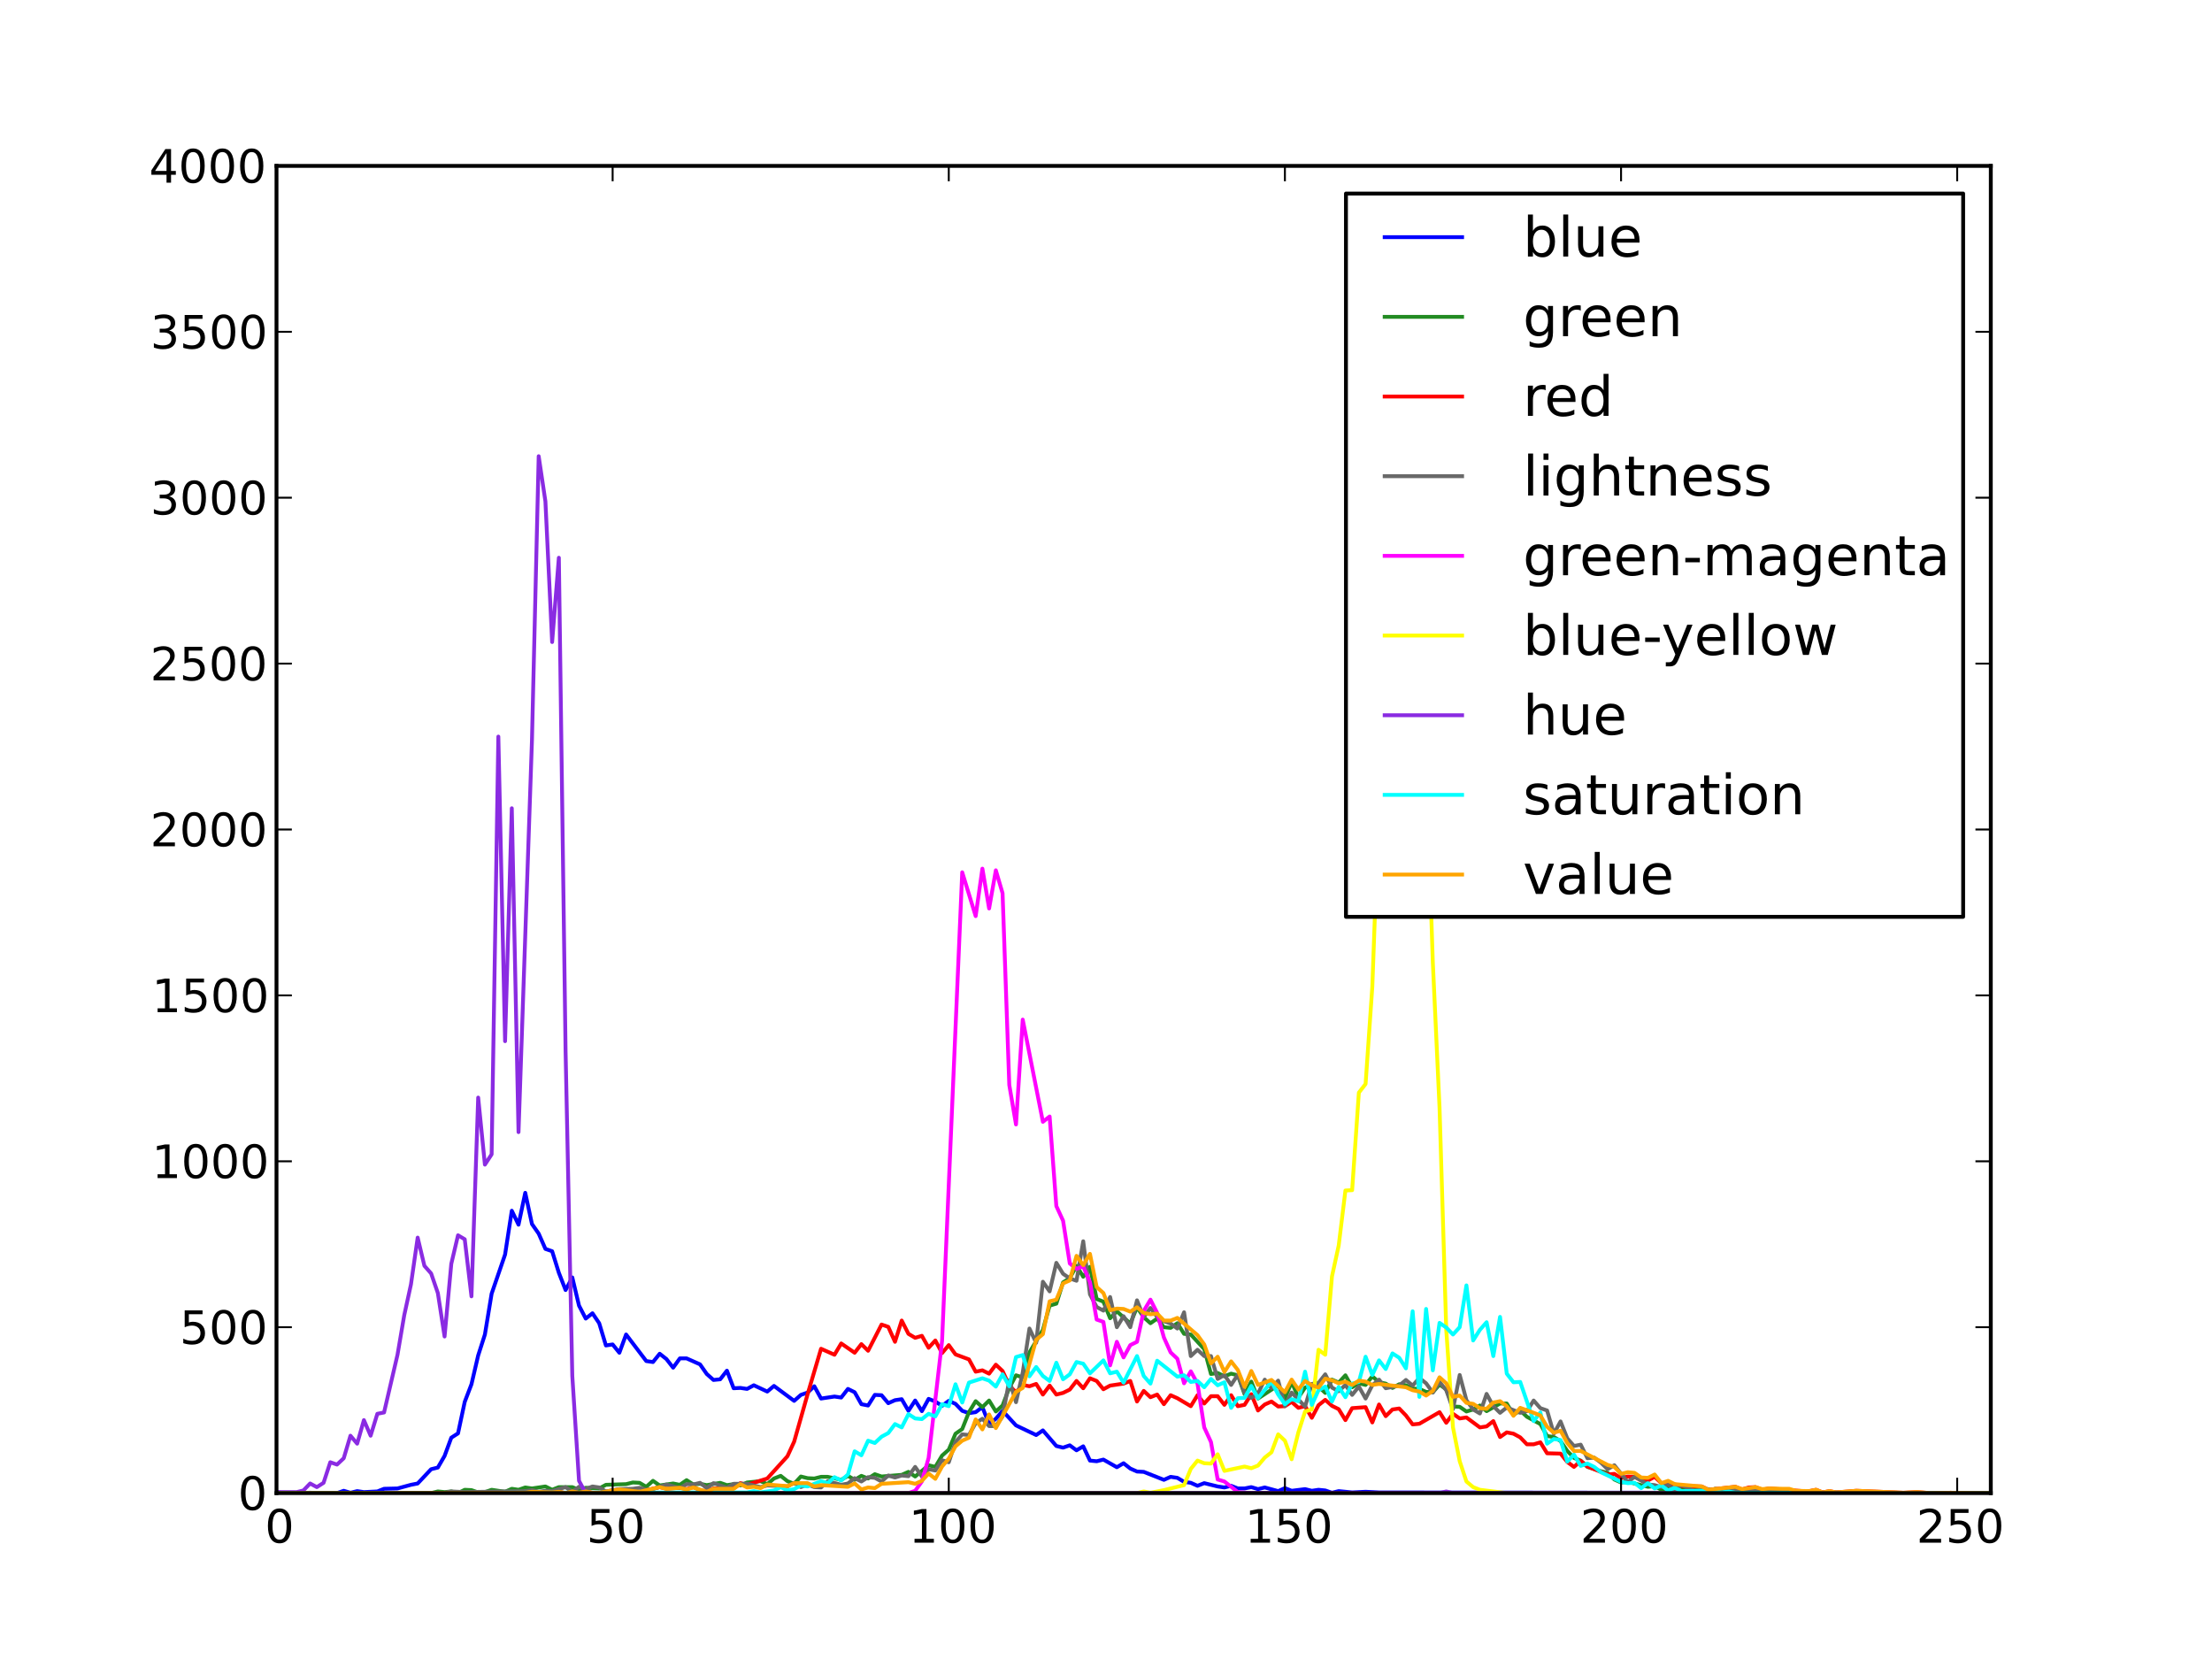<?xml version="1.0" standalone="no"?>
<!DOCTYPE svg PUBLIC "-//W3C//DTD SVG 1.1//EN"
  "http://www.w3.org/Graphics/SVG/1.1/DTD/svg11.dtd">
<!-- Created with matplotlib (http://matplotlib.sourceforge.net/) -->
<svg width="576pt" height="432pt" viewBox="0 0 576 432"
   xmlns="http://www.w3.org/2000/svg"
   xmlns:xlink="http://www.w3.org/1999/xlink"
   version="1.1"
   id="svg1">
<rect x="0" y="0" width="576" height="432" fill="#333333" stroke="none"/>
<g id="figure1">
<g id="patch1">
<path style="fill: #ffffff; stroke: #ffffff; stroke-width: 1; stroke-linejoin: round; stroke-linecap: square;  opacity: 1"  d="M0 432L576 432L576 0
L0 0L0 432"/>
</g>
<g id="axes1">
<g id="patch2">
<path style="fill: #ffffff; opacity: 1"  d="M72 388.8L518.4 388.8L518.4 43.2
L72 43.2L72 388.8"/>
</g>
<g id="line2d1">
<defs>
  <clipPath id="p50431ccdcb28178602d99d9270004dde">
<rect x="72" y="43.2" width="446.4" height="345.6"/>
  </clipPath>
</defs><path style="fill: none; stroke: #0000ff; stroke-width: 1; stroke-linejoin: round; stroke-linecap: square;  opacity: 1" clip-path="url(#p50431ccdcb28178602d99d9270004dde)" d="M72 388.541L73.751 388.8L80.753 388.714
L87.755 388.8L89.506 388.195L91.256 388.714
L93.007 388.282L94.758 388.541L98.259 388.368
L100.009 387.677L103.511 387.59L107.012 386.64
L108.762 386.294L112.264 382.579L114.014 382.147
L115.765 379.123L117.515 374.371L119.266 373.248
L121.016 365.04L122.767 360.461L124.518 352.944
L126.268 347.501L128.019 336.874L131.52 326.678
L133.271 315.274L135.021 318.902L136.772 310.608
L138.522 318.73L140.273 321.235L142.024 325.21
L143.774 325.814L145.525 331.43L147.275 335.923
L149.026 332.64L150.776 339.984L152.527 343.354
L154.278 341.971L156.028 344.563L157.779 350.352
L159.529 350.093L161.28 352.253L163.031 347.501
L168.282 354.413L170.033 354.672L171.784 352.512
L173.534 353.894L175.285 356.141L177.035 353.722
L178.786 353.722L182.287 355.277L184.038 357.782
L185.788 359.338L187.539 359.165L189.289 356.918
L191.04 361.498L192.791 361.411L194.541 361.67
L196.292 360.72L199.793 362.362L201.544 360.893
L206.795 364.781L208.546 363.226L210.296 362.621
L212.047 360.979L213.798 364.176L217.299 363.658
L219.049 363.917L220.8 361.67L222.551 362.534
L224.301 365.645L226.052 365.99L227.802 363.226
L229.553 363.312L231.304 365.386L233.054 364.608
L234.805 364.349L236.555 367.373L238.306 364.694
L240.056 367.459L241.807 364.262L243.558 364.954
L245.308 366.077L247.059 364.781L248.809 365.558
L250.56 367.373L252.311 367.978L254.061 367.718
L255.812 366.422L257.562 370.829L259.313 369.446
L261.064 367.373L264.565 371.174L269.816 373.68
L271.567 372.47L275.068 376.531L276.819 376.963
L278.569 376.358L280.32 377.654L282.071 376.618
L283.821 380.333L285.572 380.506L287.322 380.074
L290.824 382.061L292.574 381.024L294.325 382.406
L296.075 383.184L297.826 383.27L303.078 385.344
L304.828 384.566L306.579 384.826L308.329 385.862
L310.08 386.122L311.831 386.899L313.581 386.208
L317.082 387.072L318.833 387.331L320.584 386.899
L322.334 387.59L324.085 387.59L325.835 387.245
L327.586 387.763L329.336 387.331L332.838 388.282
L334.588 387.504L336.339 388.195L339.84 387.763
L341.591 388.195L343.341 387.936L345.092 388.109
L346.842 388.714L348.593 388.282L352.094 388.627
L355.595 388.454L359.096 388.627L518.4 388.8
L518.4 388.8"/>
</g>
<g id="line2d2">
<path style="fill: none; stroke: #228b22; stroke-width: 1; stroke-linejoin: round; stroke-linecap: square;  opacity: 1" clip-path="url(#p50431ccdcb28178602d99d9270004dde)" d="M72 388.8L112.264 388.8L114.014 388.368
L115.765 388.541L117.515 388.368L119.266 388.8
L121.016 387.936L122.767 388.022L124.518 388.627
L126.268 388.541L128.019 387.936L131.52 388.454
L133.271 387.677L135.021 387.936L136.772 387.331
L138.522 387.59L142.024 387.072L143.774 387.936
L145.525 387.245L149.026 387.245L150.776 387.936
L152.527 387.418L156.028 387.59L157.779 386.64
L163.031 386.467L164.781 386.035L166.532 386.122
L168.282 387.158L170.033 385.603L171.784 386.813
L175.285 386.294L177.035 386.64L178.786 385.43
L180.536 386.554L182.287 386.381L184.038 386.726
L187.539 386.122L189.289 386.726L191.04 386.467
L192.791 386.813L194.541 386.035L198.042 385.69
L199.793 386.467L201.544 384.998L203.294 384.307
L205.045 385.69L206.795 386.381L208.546 384.48
L210.296 384.912L212.047 384.998L213.798 384.566
L215.548 384.566L219.049 385.344L220.8 384.307
L222.551 385.344L224.301 384.307L226.052 384.998
L227.802 383.875L229.553 384.48L234.805 384.048
L236.555 383.27L238.306 384.48L241.807 381.542
L243.558 381.974L245.308 379.037L247.059 377.482
L248.809 373.334L250.56 372.125L252.311 367.718
L254.061 364.867L255.812 366.422L257.562 364.694
L259.313 367.546L261.064 365.99L262.814 361.411
L264.565 358.128L266.315 358.646L268.066 352.166
L271.567 346.291L273.318 339.984L275.068 339.466
L276.819 333.936L278.569 332.813L280.32 329.616
L282.071 332.467L283.821 329.875L285.572 338.256
L287.322 338.947L289.073 343.267L290.824 341.453
L294.325 344.65L296.075 340.416L297.826 343.008
L299.576 344.563L301.327 343.354L303.078 345.6
L304.828 345.773L306.579 344.563L308.329 347.328
L310.08 347.501L313.581 351.302L315.332 357.782
L317.082 357.523L318.833 358.387L320.584 357.696
L322.334 358.128L324.085 363.053L325.835 359.77
L327.586 364.176L332.838 360.72L334.588 364.176
L336.339 359.856L338.089 363.917L339.84 361.325
L341.591 360.72L343.341 361.066L345.092 362.707
L346.842 359.251L348.593 360.029L350.344 358.128
L352.094 361.238L353.845 360.202L355.595 360.634
L357.346 358.387L359.096 359.942L360.847 360.288
L362.598 361.411L364.348 360.461L366.099 360.72
L367.849 361.584L369.6 361.67L371.351 362.448
L373.101 362.534L374.852 360.547L376.602 361.757
L378.353 366.25L380.104 366.336L381.854 367.546
L383.605 367.027L385.355 365.99L387.106 367.459
L390.607 365.472L392.358 365.472L394.108 368.41
L395.859 367.286L397.609 368.928L401.111 370.829
L402.861 373.939L404.612 374.198L406.362 375.235
L408.113 377.827L409.864 379.642L411.614 380.333
L413.365 381.974L416.866 383.098L418.616 383.53
L420.367 385.258L422.118 386.035L423.868 385.862
L429.12 387.158L430.871 386.986L432.621 387.936
L434.372 387.418L436.122 388.022L437.873 387.677
L439.624 388.022L443.125 387.936L444.875 388.282
L446.626 387.677L450.127 388.454L455.379 388.541
L457.129 388.109L460.631 388.714L467.633 388.627
L518.4 388.8L518.4 388.8"/>
</g>
<g id="line2d3">
<path style="fill: none; stroke: #ff0000; stroke-width: 1; stroke-linejoin: round; stroke-linecap: square;  opacity: 1" clip-path="url(#p50431ccdcb28178602d99d9270004dde)" d="M72 388.8L136.772 388.714L138.522 388.454
L143.774 388.627L145.525 388.454L147.275 388.8
L149.026 388.368L150.776 388.714L152.527 388.368
L154.278 388.714L156.028 388.714L159.529 388.109
L161.28 387.85L166.532 388.454L171.784 387.245
L173.534 387.677L177.035 387.418L178.786 387.763
L180.536 387.245L182.287 388.022L184.038 388.368
L185.788 387.59L191.04 387.59L192.791 386.208
L194.541 386.64L199.793 384.998L205.045 379.21
L206.795 375.408L210.296 363.053L213.798 351.216
L217.299 352.771L219.049 349.834L222.551 352.253
L224.301 350.006L226.052 351.734L229.553 344.909
L231.304 345.514L233.054 349.402L234.805 343.872
L236.555 347.328L238.306 348.365L240.056 347.846
L241.807 350.957L243.558 349.056L245.308 352.339
L247.059 350.266L248.809 352.685L252.311 353.981
L254.061 357.178L255.812 356.832L257.562 357.696
L259.313 355.363L261.064 357.005L262.814 360.806
L264.565 362.534L266.315 360.634L268.066 360.979
L269.816 360.374L271.567 363.139L273.318 360.806
L275.068 363.139L276.819 362.707L278.569 361.843
L280.32 359.597L282.071 361.498L283.821 358.906
L285.572 359.597L287.322 361.757L289.073 360.806
L292.574 360.288L294.325 359.597L296.075 364.954
L297.826 362.189L299.576 363.83L301.327 363.139
L303.078 365.645L304.828 363.312L306.579 364.09
L310.08 366.163L311.831 363.312L313.581 365.472
L315.332 363.571L317.082 363.571L318.833 365.818
L320.584 363.312L322.334 366.163L324.085 365.818
L325.835 363.053L327.586 367.286L329.336 365.731
L331.087 364.954L332.838 366.25L334.588 366.163
L336.339 365.04L338.089 366.595L339.84 366.163
L341.591 369.187L343.341 365.904L345.092 364.522
L346.842 366.077L348.593 366.941L350.344 369.792
L352.094 366.682L355.595 366.422L357.346 370.397
L359.096 365.731L360.847 368.755L362.598 367.027
L364.348 366.768L366.099 368.582L367.849 370.915
L369.6 370.742L374.852 367.718L376.602 370.483
L378.353 368.15L380.104 369.36L381.854 369.101
L385.355 371.693L387.106 371.434L388.856 370.051
L390.607 374.198L392.358 372.989L394.108 373.334
L395.859 374.285L397.609 376.099L399.36 376.099
L401.111 375.581L402.861 378.432L406.362 378.518
L408.113 380.678L409.864 381.974L411.614 380.419
L413.365 381.888L418.616 383.962L420.367 383.789
L422.118 384.912L423.868 384.48L425.619 384.566
L427.369 385.258L429.12 385.517L430.871 384.566
L432.621 386.208L434.372 386.122L437.873 386.986
L443.125 387.072L444.875 387.936L451.878 387.158
L453.628 387.85L455.379 387.331L457.129 387.245
L458.88 387.936L460.631 387.59L469.384 388.282
L471.134 388.282L472.885 387.936L474.635 388.627
L476.386 388.282L478.136 388.627L483.388 388.195
L495.642 388.714L499.144 388.541L502.645 388.8
L507.896 388.714L514.899 388.8L518.4 388.8
L518.4 388.8"/>
</g>
<g id="line2d4">
<path style="fill: none; stroke: #696969; stroke-width: 1; stroke-linejoin: round; stroke-linecap: square;  opacity: 1" clip-path="url(#p50431ccdcb28178602d99d9270004dde)" d="M72 388.8L115.765 388.714L117.515 388.368
L121.016 388.541L136.772 388.282L138.522 388.022
L140.273 388.454L142.024 388.195L143.774 388.282
L147.275 387.245L149.026 388.454L150.776 387.158
L152.527 387.763L154.278 387.072L156.028 387.331
L157.779 388.368L161.28 387.763L164.781 387.677
L166.532 387.418L168.282 387.936L170.033 387.763
L173.534 386.554L177.035 387.504L178.786 386.467
L180.536 386.554L182.287 386.122L184.038 387.504
L185.788 386.208L189.289 387.418L191.04 386.381
L194.541 386.381L198.042 387.245L199.793 386.813
L205.045 387.072L206.795 386.122L208.546 387.245
L210.296 386.554L212.047 387.245L213.798 387.331
L215.548 385.69L219.049 386.64L220.8 386.294
L222.551 384.912L224.301 385.776L226.052 384.653
L227.802 384.826L229.553 385.776L231.304 384.221
L233.054 384.739L234.805 384.221L236.555 384.394
L238.306 381.974L240.056 384.48L241.807 382.579
L243.558 382.925L245.308 380.246L247.059 380.765
L248.809 375.494L250.56 373.507L252.311 373.68
L254.061 370.57L255.812 369.446L257.562 371.347
L259.313 371.347L261.064 368.842L262.814 359.424
L264.565 365.126L266.315 357.437L268.066 345.946
L269.816 349.661L271.567 333.763L273.318 336.269
L275.068 328.838L276.819 331.69L278.569 332.899
L280.32 333.504L282.071 323.222L283.821 337.046
L285.572 340.33L287.322 341.28L289.073 337.738
L290.824 345.6L292.574 342.749L294.325 345.6
L296.075 338.602L297.826 343.008L299.576 340.589
L301.327 342.922L303.078 344.045L304.828 344.65
L306.579 345.946L308.329 341.712L310.08 353.117
L311.831 351.475L313.581 353.117L315.332 353.117
L317.082 359.078L318.833 358.042L320.584 360.634
L322.334 357.955L324.085 362.707L325.835 364.003
L327.586 362.88L329.336 359.251L331.087 361.498
L332.838 359.51L334.588 366.163L336.339 362.621
L339.84 366.25L341.591 360.374L343.341 360.115
L345.092 357.869L346.842 361.325L348.593 362.275
L350.344 360.634L352.094 363.226L353.845 361.066
L355.595 364.176L357.346 360.72L359.096 359.251
L360.847 361.498L364.348 360.806L366.099 359.338
L367.849 360.806L369.6 358.819L371.351 360.202
L373.101 362.621L374.852 359.856L376.602 362.016
L378.353 366.941L380.104 358.042L381.854 364.608
L383.605 367.027L385.355 368.064L387.106 362.966
L388.856 366.163L390.607 367.891L392.358 366.509
L395.859 367.891L397.609 367.459L399.36 364.694
L401.111 366.682L402.861 367.286L404.612 373.334
L406.362 370.138L408.113 374.544L409.864 376.531
L411.614 376.186L413.365 379.728L415.115 379.555
L416.866 380.851L418.616 382.579L420.367 381.542
L423.868 385.949L425.619 384.566L429.12 386.554
L430.871 386.726L432.621 387.245L434.372 386.64
L436.122 387.85L437.873 386.726L441.374 388.282
L443.125 387.85L444.875 387.763L446.626 388.454
L448.376 387.85L469.384 388.627L471.134 388.368
L472.885 388.8L476.386 388.627L485.139 388.8
L518.4 388.8L518.4 388.8"/>
</g>
<g id="line2d5">
<path style="fill: none; stroke: #ff00ff; stroke-width: 1; stroke-linejoin: round; stroke-linecap: square;  opacity: 1" clip-path="url(#p50431ccdcb28178602d99d9270004dde)" d="M72 388.8L236.555 388.8L238.306 388.195
L240.056 385.776L241.807 379.642L245.308 349.229
L250.56 227.146L254.061 238.55L255.812 226.195
L257.562 236.563L259.313 226.627L261.064 232.589
L262.814 282.528L264.565 292.81L266.315 265.507
L271.567 292.118L273.318 290.736L275.068 314.064
L276.819 317.866L278.569 329.011L280.32 330.394
L282.071 329.789L283.821 333.85L285.572 343.613
L287.322 344.218L289.073 355.536L290.824 349.402
L292.574 353.462L294.325 350.266L296.075 349.402
L297.826 341.366L299.576 338.429L301.327 341.885
L303.078 348.278L304.828 352.166L306.579 353.808
L308.329 360.202L310.08 357.091L311.831 360.288
L313.581 371.693L315.332 375.494L317.082 385.258
L318.833 385.776L322.334 388.541L325.835 388.8
L518.4 388.8L518.4 388.8"/>
</g>
<g id="line2d6">
<path style="fill: none; stroke: #ffff00; stroke-width: 1; stroke-linejoin: round; stroke-linecap: square;  opacity: 1" clip-path="url(#p50431ccdcb28178602d99d9270004dde)" d="M72 388.8L296.075 388.8L297.826 388.368
L299.576 388.714L303.078 388.022L308.329 386.726
L310.08 382.493L311.831 380.333L313.581 381.024
L315.332 381.11L317.082 378.691L318.833 383.011
L324.085 381.888L325.835 382.32L327.586 381.629
L329.336 379.555L331.087 378.173L332.838 373.507
L334.588 375.149L336.339 379.987L338.089 372.989
L339.84 367.546L341.591 367.027L343.341 351.475
L345.092 352.771L346.842 332.381L348.593 324.346
L350.344 310.003L352.094 309.917L353.845 284.515
L355.595 282.269L357.346 256.954L359.096 208.829
L360.847 177.984L362.598 162.691L364.348 88.387
L366.099 77.242L367.849 92.621L373.101 250.56
L374.852 288.403L376.602 346.291L378.353 371.693
L380.104 380.506L381.854 385.776L383.605 387.245
L385.355 387.936L392.358 388.8L518.4 388.8
L518.4 388.8"/>
</g>
<g id="line2d7">
<path style="fill: none; stroke: #8a2be2; stroke-width: 1; stroke-linejoin: round; stroke-linecap: square;  opacity: 1" clip-path="url(#p50431ccdcb28178602d99d9270004dde)" d="M72 388.541L77.252 388.541L79.002 388.109
L80.753 386.294L82.504 387.245L84.254 386.122
L86.005 380.765L87.755 381.37L89.506 379.728
L91.256 373.853L93.007 375.926L94.758 369.792
L96.508 373.853L98.259 368.15L100.009 367.805
L103.511 352.771L105.261 342.49L107.012 334.454
L108.762 322.272L110.513 329.616L112.264 331.603
L114.014 336.701L115.765 348.019L117.515 329.098
L119.266 321.667L121.016 322.704L122.767 337.565
L124.518 285.811L126.268 303.264L128.019 300.586
L129.769 191.808L131.52 271.123L133.271 210.47
L135.021 294.797L138.522 192.758L140.273 118.8
L142.024 130.55L143.774 167.184L145.525 145.238
L147.275 273.715L149.026 358.301L150.776 385.603
L152.527 388.8L374.852 388.8L376.602 388.368
L378.353 388.8L518.4 388.8L518.4 388.8"/>
</g>
<g id="line2d8">
<path style="fill: none; stroke: #00ffff; stroke-width: 1; stroke-linejoin: round; stroke-linecap: square;  opacity: 1" clip-path="url(#p50431ccdcb28178602d99d9270004dde)" d="M72 388.8L194.541 388.627L196.292 388.282
L198.042 388.627L201.544 388.109L203.294 387.245
L205.045 388.109L206.795 387.763L208.546 386.813
L210.296 387.072L213.798 385.69L215.548 386.208
L217.299 384.653L219.049 385.517L220.8 383.962
L222.551 377.914L224.301 378.95L226.052 375.149
L227.802 375.754L229.553 374.112L231.304 373.162
L233.054 370.829L234.805 371.693L236.555 368.237
L238.306 369.36L240.056 369.533L241.807 368.15
L243.558 368.842L245.308 365.645L247.059 366.163
L248.809 360.461L250.56 365.213L252.311 360.029
L255.812 358.906L257.562 359.51L259.313 361.066
L261.064 357.869L262.814 360.979L264.565 353.376
L266.315 352.858L268.066 358.387L269.816 355.968
L271.567 358.301L273.318 359.597L275.068 354.845
L276.819 359.165L278.569 357.869L280.32 354.672
L282.071 355.104L283.821 357.61L287.322 354.24
L289.073 357.61L290.824 357.178L292.574 360.029
L296.075 353.117L297.826 358.301L299.576 360.288
L301.327 354.326L306.579 358.474L308.329 358.128
L310.08 359.856L311.831 359.597L313.581 361.238
L315.332 359.078L317.082 360.72L318.833 359.942
L320.584 366.595L322.334 364.09L324.085 364.003
L325.835 360.893L327.586 364.09L331.087 359.77
L332.838 363.139L334.588 365.645L336.339 364.349
L338.089 364.867L339.84 357.178L341.591 365.818
L343.341 362.016L345.092 361.066L346.842 364.954
L348.593 361.152L350.344 363.83L352.094 360.288
L353.845 359.856L355.595 353.29L357.346 358.042
L359.096 354.24L360.847 356.486L362.598 352.426
L364.348 353.549L366.099 356.314L367.849 341.453
L369.6 363.744L371.351 340.848L373.101 356.832
L374.852 344.477L376.602 345.686L378.353 347.501
L380.104 345.6L381.854 334.714L383.605 349.056
L385.355 346.291L387.106 344.304L388.856 353.117
L390.607 342.922L392.358 357.696L394.108 359.942
L395.859 359.856L399.36 370.051L401.111 367.805
L402.861 375.926L404.612 374.717L406.362 374.976
L408.113 380.592L409.864 378.778L411.614 381.715
L413.365 381.11L415.115 381.974L416.866 383.357
L422.118 385.862L423.868 386.208L425.619 386.122
L427.369 387.504L429.12 386.208L430.871 387.59
L432.621 386.813L434.372 388.109L436.122 387.418
L437.873 388.282L443.125 388.195L444.875 388.454
L446.626 388.368L448.376 388.627L450.127 388.368
L451.878 388.714L518.4 388.8L518.4 388.8"/>
</g>
<g id="line2d9">
<path style="fill: none; stroke: #ffa500; stroke-width: 1; stroke-linejoin: round; stroke-linecap: square;  opacity: 1" clip-path="url(#p50431ccdcb28178602d99d9270004dde)" d="M72 388.8L136.772 388.714L138.522 388.454
L143.774 388.627L145.525 388.454L147.275 388.8
L149.026 388.368L150.776 388.714L152.527 388.368
L154.278 388.714L156.028 388.714L159.529 388.109
L161.28 387.85L166.532 388.454L171.784 387.245
L173.534 387.677L177.035 387.418L178.786 387.85
L180.536 387.331L184.038 388.454L185.788 387.677
L191.04 387.677L192.791 386.467L194.541 387.331
L196.292 387.158L198.042 387.504L199.793 386.554
L205.045 386.986L206.795 386.208L210.296 386.208
L212.047 387.072L213.798 386.726L220.8 387.158
L222.551 386.294L224.301 387.85L226.052 387.331
L227.802 387.504L229.553 386.381L236.555 385.949
L238.306 386.381L240.056 385.603L241.807 383.702
L243.558 385.085L245.308 381.888L247.059 379.814
L248.809 376.618L250.56 375.149L252.311 374.371
L254.061 369.619L255.812 372.211L257.562 368.323
L259.313 371.866L264.565 362.448L266.315 361.411
L269.816 348.883L271.567 347.414L273.318 338.861
L275.068 338.429L276.819 334.195L278.569 333.418
L280.32 327.024L282.071 329.443L283.821 326.506
L285.572 335.146L287.322 336.701L289.073 341.194
L290.824 340.762L292.574 340.848L294.325 341.539
L296.075 340.416L297.826 341.885L299.576 342.23
L301.327 342.058L303.078 343.872L304.828 343.872
L306.579 343.181L311.831 347.674L313.581 350.093
L315.332 355.018L317.082 353.29L318.833 357.264
L320.584 354.499L322.334 356.746L324.085 361.152
L325.835 357.005L327.586 360.634L331.087 359.338
L334.588 362.534L336.339 359.251L338.089 361.843
L339.84 359.597L341.591 360.72L343.341 361.325
L345.092 358.992L346.842 359.424L348.593 360.202
L350.344 359.77L352.094 360.634L353.845 359.51
L355.595 359.77L357.346 360.634L359.096 360.374
L366.099 361.238L367.849 362.016L369.6 362.362
L371.351 363.398L373.101 362.189L374.852 358.646
L376.602 360.202L378.353 363.744L380.104 363.398
L381.854 365.299L383.605 365.558L385.355 366.682
L387.106 366.854L388.856 365.213L390.607 364.867
L392.358 366.163L394.108 368.669L395.859 366.595
L399.36 367.891L401.111 368.582L402.861 371.52
L404.612 373.075L406.362 372.557L408.113 375.754
L409.864 377.827L411.614 377.827L418.616 381.456
L420.367 381.974L422.118 383.789L423.868 383.357
L425.619 383.53L427.369 384.739L429.12 384.826
L430.871 383.962L432.621 386.208L434.372 385.603
L436.122 386.467L443.125 387.072L444.875 387.936
L451.878 387.158L453.628 387.763L457.129 387.245
L458.88 387.763L460.631 387.59L464.132 387.677
L465.882 387.677L467.633 388.195L471.134 388.282
L472.885 387.936L474.635 388.627L476.386 388.282
L478.136 388.627L483.388 388.195L495.642 388.714
L499.144 388.541L502.645 388.8L507.896 388.714
L514.899 388.8L518.4 388.8L518.4 388.8"/>
</g>
<g id="matplotlib.axis1">
<g id="xtick1">
<g id="line2d10">
<defs><path id="m30e32995789d870ad79a2e54c91cf9c6" d="M0 0L0 -4"/></defs>
<g ><use style="fill: none; stroke: #000000; stroke-width: 0.5; stroke-linejoin: round; stroke-linecap: butt;  opacity: 1" xlink:href="#m30e32995789d870ad79a2e54c91cf9c6" x="72" y="388.8"/>
</g></g>
<g id="line2d11">
<defs><path id="m9281cae24120827b11d5ea8a7ad3e96b" d="M0 0L0 4"/></defs>
<g ><use style="fill: none; stroke: #000000; stroke-width: 0.5; stroke-linejoin: round; stroke-linecap: butt;  opacity: 1" xlink:href="#m9281cae24120827b11d5ea8a7ad3e96b" x="72" y="43.2"/>
</g></g>
<g id="text1">
<defs>
<path id="c_7a2040fe3b94fcd41d0a72c84e93b115" d="M31.781 -66.406q-7.609 0 -11.453 7.5q-3.828 7.484 -3.828 22.531q0 14.984 3.828 22.484q3.844 7.5 11.453 7.5q7.672 0 11.5 -7.5q3.844 -7.5 3.844 -22.484q0 -15.047 -3.844 -22.531q-3.828 -7.5 -11.5 -7.5M31.781 -74.219q12.266 0 18.734 9.703q6.469 9.688 6.469 28.141q0 18.406 -6.469 28.109q-6.469 9.688 -18.734 9.688q-12.25 0 -18.719 -9.688q-6.469 -9.703 -6.469 -28.109q0 -18.453 6.469 -28.141q6.469 -9.703 18.719 -9.703"/>
</defs>
<g style="fill: #000000; opacity: 1" transform="translate(68.977,401.706)scale(0.12)">
<use xlink:href="#c_7a2040fe3b94fcd41d0a72c84e93b115"/>
</g>
</g>
</g>
<g id="xtick2">
<g id="line2d12">
<g ><use style="fill: none; stroke: #000000; stroke-width: 0.5; stroke-linejoin: round; stroke-linecap: butt;  opacity: 1" xlink:href="#m30e32995789d870ad79a2e54c91cf9c6" x="159.529" y="388.8"/>
</g></g>
<g id="line2d13">
<g ><use style="fill: none; stroke: #000000; stroke-width: 0.5; stroke-linejoin: round; stroke-linecap: butt;  opacity: 1" xlink:href="#m9281cae24120827b11d5ea8a7ad3e96b" x="159.529" y="43.2"/>
</g></g>
<g id="text2">
<defs>
<path id="c_1260a2df50f305f3db244e29828f968e" d="M10.797 -72.906l38.719 0l0 8.312l-29.688 0l0 17.859q2.141 -0.734 4.281 -1.094q2.156 -0.359 4.312 -0.359q12.203 0 19.328 6.688q7.141 6.688 7.141 18.109q0 11.766 -7.328 18.297q-7.328 6.516 -20.656 6.516q-4.594 0 -9.359 -0.781q-4.75 -0.781 -9.828 -2.344l0 -9.922q4.391 2.391 9.078 3.562q4.688 1.172 9.906 1.172q8.453 0 13.375 -4.438q4.938 -4.438 4.938 -12.062q0 -7.609 -4.938 -12.047q-4.922 -4.453 -13.375 -4.453q-3.953 0 -7.891 0.875q-3.922 0.875 -8.016 2.734z"/>
</defs>
<g style="fill: #000000; opacity: 1" transform="translate(152.748,401.706)scale(0.12)">
<use xlink:href="#c_1260a2df50f305f3db244e29828f968e"/>
<use xlink:href="#c_7a2040fe3b94fcd41d0a72c84e93b115" x="63.623"/>
</g>
</g>
</g>
<g id="xtick3">
<g id="line2d14">
<g ><use style="fill: none; stroke: #000000; stroke-width: 0.5; stroke-linejoin: round; stroke-linecap: butt;  opacity: 1" xlink:href="#m30e32995789d870ad79a2e54c91cf9c6" x="247.059" y="388.8"/>
</g></g>
<g id="line2d15">
<g ><use style="fill: none; stroke: #000000; stroke-width: 0.5; stroke-linejoin: round; stroke-linecap: butt;  opacity: 1" xlink:href="#m9281cae24120827b11d5ea8a7ad3e96b" x="247.059" y="43.2"/>
</g></g>
<g id="text3">
<defs>
<path id="c_42baa63129a918535c52adb20d687ea7" d="M12.406 -8.297l16.109 0l0 -55.625l-17.531 3.516l0 -8.984l17.438 -3.516l9.859 0l0 64.609l16.109 0l0 8.297l-41.984 0z"/>
</defs>
<g style="fill: #000000; opacity: 1" transform="translate(236.653,401.706)scale(0.12)">
<use xlink:href="#c_42baa63129a918535c52adb20d687ea7"/>
<use xlink:href="#c_7a2040fe3b94fcd41d0a72c84e93b115" x="63.623"/>
<use xlink:href="#c_7a2040fe3b94fcd41d0a72c84e93b115" x="127.246"/>
</g>
</g>
</g>
<g id="xtick4">
<g id="line2d16">
<g ><use style="fill: none; stroke: #000000; stroke-width: 0.5; stroke-linejoin: round; stroke-linecap: butt;  opacity: 1" xlink:href="#m30e32995789d870ad79a2e54c91cf9c6" x="334.588" y="388.8"/>
</g></g>
<g id="line2d17">
<g ><use style="fill: none; stroke: #000000; stroke-width: 0.5; stroke-linejoin: round; stroke-linecap: butt;  opacity: 1" xlink:href="#m9281cae24120827b11d5ea8a7ad3e96b" x="334.588" y="43.2"/>
</g></g>
<g id="text4">
<g style="fill: #000000; opacity: 1" transform="translate(324.182,401.706)scale(0.12)">
<use xlink:href="#c_42baa63129a918535c52adb20d687ea7"/>
<use xlink:href="#c_1260a2df50f305f3db244e29828f968e" x="63.623"/>
<use xlink:href="#c_7a2040fe3b94fcd41d0a72c84e93b115" x="127.246"/>
</g>
</g>
</g>
<g id="xtick5">
<g id="line2d18">
<g ><use style="fill: none; stroke: #000000; stroke-width: 0.5; stroke-linejoin: round; stroke-linecap: butt;  opacity: 1" xlink:href="#m30e32995789d870ad79a2e54c91cf9c6" x="422.118" y="388.8"/>
</g></g>
<g id="line2d19">
<g ><use style="fill: none; stroke: #000000; stroke-width: 0.5; stroke-linejoin: round; stroke-linecap: butt;  opacity: 1" xlink:href="#m9281cae24120827b11d5ea8a7ad3e96b" x="422.118" y="43.2"/>
</g></g>
<g id="text5">
<defs>
<path id="c_ed3f3ed3ebfbd18bcb9c012009a68ad1" d="M19.188 -8.297l34.422 0l0 8.297l-46.281 0l0 -8.297q5.609 -5.812 15.297 -15.594q9.703 -9.797 12.188 -12.641q4.734 -5.312 6.609 -9q1.891 -3.688 1.891 -7.25q0 -5.812 -4.078 -9.469q-4.078 -3.672 -10.625 -3.672q-4.641 0 -9.797 1.609q-5.141 1.609 -11 4.891l0 -9.969q5.953 -2.391 11.125 -3.609q5.188 -1.219 9.484 -1.219q11.328 0 18.062 5.672q6.734 5.656 6.734 15.125q0 4.5 -1.688 8.531q-1.672 4.016 -6.125 9.484q-1.219 1.422 -7.766 8.188q-6.531 6.766 -18.453 18.922"/>
</defs>
<g style="fill: #000000; opacity: 1" transform="translate(411.493,401.706)scale(0.12)">
<use xlink:href="#c_ed3f3ed3ebfbd18bcb9c012009a68ad1"/>
<use xlink:href="#c_7a2040fe3b94fcd41d0a72c84e93b115" x="63.623"/>
<use xlink:href="#c_7a2040fe3b94fcd41d0a72c84e93b115" x="127.246"/>
</g>
</g>
</g>
<g id="xtick6">
<g id="line2d20">
<g ><use style="fill: none; stroke: #000000; stroke-width: 0.5; stroke-linejoin: round; stroke-linecap: butt;  opacity: 1" xlink:href="#m30e32995789d870ad79a2e54c91cf9c6" x="509.647" y="388.8"/>
</g></g>
<g id="line2d21">
<g ><use style="fill: none; stroke: #000000; stroke-width: 0.5; stroke-linejoin: round; stroke-linecap: butt;  opacity: 1" xlink:href="#m9281cae24120827b11d5ea8a7ad3e96b" x="509.647" y="43.2"/>
</g></g>
<g id="text6">
<g style="fill: #000000; opacity: 1" transform="translate(499.022,401.706)scale(0.12)">
<use xlink:href="#c_ed3f3ed3ebfbd18bcb9c012009a68ad1"/>
<use xlink:href="#c_1260a2df50f305f3db244e29828f968e" x="63.623"/>
<use xlink:href="#c_7a2040fe3b94fcd41d0a72c84e93b115" x="127.246"/>
</g>
</g>
</g>
</g>
<g id="matplotlib.axis2">
<g id="ytick1">
<g id="line2d22">
<defs><path id="m3400efa6b1638b3fea9e19e898273957" d="M0 0L4 0"/></defs>
<g ><use style="fill: none; stroke: #000000; stroke-width: 0.5; stroke-linejoin: round; stroke-linecap: butt;  opacity: 1" xlink:href="#m3400efa6b1638b3fea9e19e898273957" x="72" y="388.8"/>
</g></g>
<g id="line2d23">
<defs><path id="m20b58b2501143cb5e0a5e8f1ef6f1643" d="M0 0L-4 0"/></defs>
<g ><use style="fill: none; stroke: #000000; stroke-width: 0.5; stroke-linejoin: round; stroke-linecap: butt;  opacity: 1" xlink:href="#m20b58b2501143cb5e0a5e8f1ef6f1643" x="518.4" y="388.8"/>
</g></g>
<g id="text7">
<g style="fill: #000000; opacity: 1" transform="translate(61.953,393.167)scale(0.12)">
<use xlink:href="#c_7a2040fe3b94fcd41d0a72c84e93b115"/>
</g>
</g>
</g>
<g id="ytick2">
<g id="line2d24">
<g ><use style="fill: none; stroke: #000000; stroke-width: 0.5; stroke-linejoin: round; stroke-linecap: butt;  opacity: 1" xlink:href="#m3400efa6b1638b3fea9e19e898273957" x="72" y="345.6"/>
</g></g>
<g id="line2d25">
<g ><use style="fill: none; stroke: #000000; stroke-width: 0.5; stroke-linejoin: round; stroke-linecap: butt;  opacity: 1" xlink:href="#m20b58b2501143cb5e0a5e8f1ef6f1643" x="518.4" y="345.6"/>
</g></g>
<g id="text8">
<g style="fill: #000000; opacity: 1" transform="translate(46.797,349.967)scale(0.12)">
<use xlink:href="#c_1260a2df50f305f3db244e29828f968e"/>
<use xlink:href="#c_7a2040fe3b94fcd41d0a72c84e93b115" x="63.623"/>
<use xlink:href="#c_7a2040fe3b94fcd41d0a72c84e93b115" x="127.246"/>
</g>
</g>
</g>
<g id="ytick3">
<g id="line2d26">
<g ><use style="fill: none; stroke: #000000; stroke-width: 0.5; stroke-linejoin: round; stroke-linecap: butt;  opacity: 1" xlink:href="#m3400efa6b1638b3fea9e19e898273957" x="72" y="302.4"/>
</g></g>
<g id="line2d27">
<g ><use style="fill: none; stroke: #000000; stroke-width: 0.5; stroke-linejoin: round; stroke-linecap: butt;  opacity: 1" xlink:href="#m20b58b2501143cb5e0a5e8f1ef6f1643" x="518.4" y="302.4"/>
</g></g>
<g id="text9">
<g style="fill: #000000; opacity: 1" transform="translate(39.547,306.767)scale(0.12)">
<use xlink:href="#c_42baa63129a918535c52adb20d687ea7"/>
<use xlink:href="#c_7a2040fe3b94fcd41d0a72c84e93b115" x="63.623"/>
<use xlink:href="#c_7a2040fe3b94fcd41d0a72c84e93b115" x="127.246"/>
<use xlink:href="#c_7a2040fe3b94fcd41d0a72c84e93b115" x="190.869"/>
</g>
</g>
</g>
<g id="ytick4">
<g id="line2d28">
<g ><use style="fill: none; stroke: #000000; stroke-width: 0.5; stroke-linejoin: round; stroke-linecap: butt;  opacity: 1" xlink:href="#m3400efa6b1638b3fea9e19e898273957" x="72" y="259.2"/>
</g></g>
<g id="line2d29">
<g ><use style="fill: none; stroke: #000000; stroke-width: 0.5; stroke-linejoin: round; stroke-linecap: butt;  opacity: 1" xlink:href="#m20b58b2501143cb5e0a5e8f1ef6f1643" x="518.4" y="259.2"/>
</g></g>
<g id="text10">
<g style="fill: #000000; opacity: 1" transform="translate(39.547,263.567)scale(0.12)">
<use xlink:href="#c_42baa63129a918535c52adb20d687ea7"/>
<use xlink:href="#c_1260a2df50f305f3db244e29828f968e" x="63.623"/>
<use xlink:href="#c_7a2040fe3b94fcd41d0a72c84e93b115" x="127.246"/>
<use xlink:href="#c_7a2040fe3b94fcd41d0a72c84e93b115" x="190.869"/>
</g>
</g>
</g>
<g id="ytick5">
<g id="line2d30">
<g ><use style="fill: none; stroke: #000000; stroke-width: 0.5; stroke-linejoin: round; stroke-linecap: butt;  opacity: 1" xlink:href="#m3400efa6b1638b3fea9e19e898273957" x="72" y="216"/>
</g></g>
<g id="line2d31">
<g ><use style="fill: none; stroke: #000000; stroke-width: 0.5; stroke-linejoin: round; stroke-linecap: butt;  opacity: 1" xlink:href="#m20b58b2501143cb5e0a5e8f1ef6f1643" x="518.4" y="216"/>
</g></g>
<g id="text11">
<g style="fill: #000000; opacity: 1" transform="translate(39.109,220.367)scale(0.12)">
<use xlink:href="#c_ed3f3ed3ebfbd18bcb9c012009a68ad1"/>
<use xlink:href="#c_7a2040fe3b94fcd41d0a72c84e93b115" x="63.623"/>
<use xlink:href="#c_7a2040fe3b94fcd41d0a72c84e93b115" x="127.246"/>
<use xlink:href="#c_7a2040fe3b94fcd41d0a72c84e93b115" x="190.869"/>
</g>
</g>
</g>
<g id="ytick6">
<g id="line2d32">
<g ><use style="fill: none; stroke: #000000; stroke-width: 0.5; stroke-linejoin: round; stroke-linecap: butt;  opacity: 1" xlink:href="#m3400efa6b1638b3fea9e19e898273957" x="72" y="172.8"/>
</g></g>
<g id="line2d33">
<g ><use style="fill: none; stroke: #000000; stroke-width: 0.5; stroke-linejoin: round; stroke-linecap: butt;  opacity: 1" xlink:href="#m20b58b2501143cb5e0a5e8f1ef6f1643" x="518.4" y="172.8"/>
</g></g>
<g id="text12">
<g style="fill: #000000; opacity: 1" transform="translate(39.109,177.167)scale(0.12)">
<use xlink:href="#c_ed3f3ed3ebfbd18bcb9c012009a68ad1"/>
<use xlink:href="#c_1260a2df50f305f3db244e29828f968e" x="63.623"/>
<use xlink:href="#c_7a2040fe3b94fcd41d0a72c84e93b115" x="127.246"/>
<use xlink:href="#c_7a2040fe3b94fcd41d0a72c84e93b115" x="190.869"/>
</g>
</g>
</g>
<g id="ytick7">
<g id="line2d34">
<g ><use style="fill: none; stroke: #000000; stroke-width: 0.5; stroke-linejoin: round; stroke-linecap: butt;  opacity: 1" xlink:href="#m3400efa6b1638b3fea9e19e898273957" x="72" y="129.6"/>
</g></g>
<g id="line2d35">
<g ><use style="fill: none; stroke: #000000; stroke-width: 0.5; stroke-linejoin: round; stroke-linecap: butt;  opacity: 1" xlink:href="#m20b58b2501143cb5e0a5e8f1ef6f1643" x="518.4" y="129.6"/>
</g></g>
<g id="text13">
<defs>
<path id="c_3dcfa38a02242cb63ec6726c6e70be7a" d="M40.578 -39.312q7.078 1.516 11.047 6.312q3.984 4.781 3.984 11.812q0 10.781 -7.422 16.703q-7.422 5.906 -21.094 5.906q-4.578 0 -9.438 -0.906q-4.859 -0.906 -10.031 -2.719l0 -9.516q4.094 2.391 8.969 3.609q4.891 1.219 10.219 1.219q9.266 0 14.125 -3.656q4.859 -3.656 4.859 -10.641q0 -6.453 -4.516 -10.078q-4.516 -3.641 -12.562 -3.641l-8.5 0l0 -8.109l8.891 0q7.266 0 11.125 -2.906q3.859 -2.906 3.859 -8.375q0 -5.609 -3.984 -8.609q-3.969 -3.016 -11.391 -3.016q-4.062 0 -8.703 0.891q-4.641 0.875 -10.203 2.719l0 -8.781q5.625 -1.562 10.531 -2.344q4.906 -0.781 9.25 -0.781q11.234 0 17.766 5.109q6.547 5.094 6.547 13.781q0 6.062 -3.469 10.234q-3.469 4.172 -9.859 5.781"/>
</defs>
<g style="fill: #000000; opacity: 1" transform="translate(39.156,133.967)scale(0.12)">
<use xlink:href="#c_3dcfa38a02242cb63ec6726c6e70be7a"/>
<use xlink:href="#c_7a2040fe3b94fcd41d0a72c84e93b115" x="63.623"/>
<use xlink:href="#c_7a2040fe3b94fcd41d0a72c84e93b115" x="127.246"/>
<use xlink:href="#c_7a2040fe3b94fcd41d0a72c84e93b115" x="190.869"/>
</g>
</g>
</g>
<g id="ytick8">
<g id="line2d36">
<g ><use style="fill: none; stroke: #000000; stroke-width: 0.5; stroke-linejoin: round; stroke-linecap: butt;  opacity: 1" xlink:href="#m3400efa6b1638b3fea9e19e898273957" x="72" y="86.4"/>
</g></g>
<g id="line2d37">
<g ><use style="fill: none; stroke: #000000; stroke-width: 0.5; stroke-linejoin: round; stroke-linecap: butt;  opacity: 1" xlink:href="#m20b58b2501143cb5e0a5e8f1ef6f1643" x="518.4" y="86.4"/>
</g></g>
<g id="text14">
<g style="fill: #000000; opacity: 1" transform="translate(39.156,90.767)scale(0.12)">
<use xlink:href="#c_3dcfa38a02242cb63ec6726c6e70be7a"/>
<use xlink:href="#c_1260a2df50f305f3db244e29828f968e" x="63.623"/>
<use xlink:href="#c_7a2040fe3b94fcd41d0a72c84e93b115" x="127.246"/>
<use xlink:href="#c_7a2040fe3b94fcd41d0a72c84e93b115" x="190.869"/>
</g>
</g>
</g>
<g id="ytick9">
<g id="line2d38">
<g ><use style="fill: none; stroke: #000000; stroke-width: 0.5; stroke-linejoin: round; stroke-linecap: butt;  opacity: 1" xlink:href="#m3400efa6b1638b3fea9e19e898273957" x="72" y="43.2"/>
</g></g>
<g id="line2d39">
<g ><use style="fill: none; stroke: #000000; stroke-width: 0.5; stroke-linejoin: round; stroke-linecap: butt;  opacity: 1" xlink:href="#m20b58b2501143cb5e0a5e8f1ef6f1643" x="518.4" y="43.2"/>
</g></g>
<g id="text15">
<defs>
<path id="c_a0416418d96557a09b8c1332d34883ba" d="M37.797 -64.312l-24.906 38.922l24.906 0zM35.203 -72.906l12.406 0l0 47.516l10.406 0l0 8.203l-10.406 0l0 17.188l-9.812 0l0 -17.188l-32.906 0l0 -9.516z"/>
</defs>
<g style="fill: #000000; opacity: 1" transform="translate(38.828,47.567)scale(0.12)">
<use xlink:href="#c_a0416418d96557a09b8c1332d34883ba"/>
<use xlink:href="#c_7a2040fe3b94fcd41d0a72c84e93b115" x="63.623"/>
<use xlink:href="#c_7a2040fe3b94fcd41d0a72c84e93b115" x="127.246"/>
<use xlink:href="#c_7a2040fe3b94fcd41d0a72c84e93b115" x="190.869"/>
</g>
</g>
</g>
</g>
<g id="patch3">
<path style="fill: none; stroke: #000000; stroke-width: 1; stroke-linejoin: round; stroke-linecap: square;  opacity: 1"  d="M72 43.2L518.4 43.2"/>
</g>
<g id="patch4">
<path style="fill: none; stroke: #000000; stroke-width: 1; stroke-linejoin: round; stroke-linecap: square;  opacity: 1"  d="M518.4 388.8L518.4 43.2"/>
</g>
<g id="patch5">
<path style="fill: none; stroke: #000000; stroke-width: 1; stroke-linejoin: round; stroke-linecap: square;  opacity: 1"  d="M72 388.8L518.4 388.8"/>
</g>
<g id="patch6">
<path style="fill: none; stroke: #000000; stroke-width: 1; stroke-linejoin: round; stroke-linecap: square;  opacity: 1"  d="M72 388.8L72 43.2"/>
</g>
<g id="legend1">
<g id="patch7">
<path style="fill: #ffffff; stroke: #000000; stroke-width: 1; stroke-linejoin: round; stroke-linecap: square;  opacity: 1"  d="M350.485 238.739L511.2 238.739L511.2 50.4
L350.485 50.4L350.485 238.739z"/>
</g>
<g id="line2d40">
<path style="fill: none; stroke: #0000ff; stroke-width: 1; stroke-linejoin: round; stroke-linecap: square;  opacity: 1"  d="M360.565 61.761L380.725 61.761"/>
</g>
<g id="line2d41">
</g>
<g id="text16">
<defs>
<path id="c_5cc9741494d2ad8f9764e03ae145569f" d="M48.688 -27.297q0 -9.906 -4.078 -15.547q-4.078 -5.641 -11.203 -5.641q-7.141 0 -11.219 5.641q-4.078 5.641 -4.078 15.547q0 9.906 4.078 15.547q4.078 5.641 11.219 5.641q7.125 0 11.203 -5.641q4.078 -5.641 4.078 -15.547M18.109 -46.391q2.844 -4.875 7.156 -7.234q4.328 -2.375 10.328 -2.375q9.969 0 16.188 7.906q6.234 7.906 6.234 20.797q0 12.891 -6.234 20.812q-6.219 7.906 -16.188 7.906q-6 0 -10.328 -2.375q-4.312 -2.375 -7.156 -7.25l0 8.203l-9.031 0l0 -75.984l9.031 0z"/>
<path id="c_5099edb83619131346ae654950954dea" d="M9.422 -75.984l8.984 0l0 75.984l-8.984 0z"/>
<path id="c_3b515ad41f960e225ec85275856806ca" d="M8.5 -21.578l0 -33.109l8.984 0l0 32.766q0 7.766 3.016 11.656q3.031 3.875 9.094 3.875q7.266 0 11.484 -4.641q4.234 -4.641 4.234 -12.656l0 -31l8.984 0l0 54.688l-8.984 0l0 -8.406q-3.266 4.984 -7.594 7.406q-4.312 2.422 -10.031 2.422q-9.422 0 -14.312 -5.859q-4.875 -5.859 -4.875 -17.141M31.109 -56z"/>
<path id="c_0bce5afba2dc6b9024b26277c38ad8e8" d="M56.203 -29.594l0 4.391l-41.312 0q0.594 9.281 5.594 14.141q5 4.859 13.938 4.859q5.172 0 10.031 -1.266q4.859 -1.266 9.656 -3.812l0 8.5q-4.844 2.047 -9.922 3.125q-5.078 1.078 -10.297 1.078q-13.094 0 -20.734 -7.609q-7.641 -7.625 -7.641 -20.625q0 -13.422 7.25 -21.297q7.25 -7.891 19.562 -7.891q11.031 0 17.453 7.109q6.422 7.094 6.422 19.297M47.219 -32.234q-0.094 -7.359 -4.125 -11.75q-4.031 -4.406 -10.672 -4.406q-7.516 0 -12.031 4.25q-4.516 4.25 -5.203 11.969z"/>
</defs>
<g style="fill: #000000; opacity: 1" transform="translate(396.565,66.801)scale(0.144)">
<use xlink:href="#c_5cc9741494d2ad8f9764e03ae145569f"/>
<use xlink:href="#c_5099edb83619131346ae654950954dea" x="63.477"/>
<use xlink:href="#c_3b515ad41f960e225ec85275856806ca" x="91.26"/>
<use xlink:href="#c_0bce5afba2dc6b9024b26277c38ad8e8" x="154.639"/>
</g>
</g>
<g id="line2d42">
<path style="fill: none; stroke: #228b22; stroke-width: 1; stroke-linejoin: round; stroke-linecap: square;  opacity: 1"  d="M360.565 82.507L380.725 82.507"/>
</g>
<g id="line2d43">
</g>
<g id="text17">
<defs>
<path id="c_e3864de5dabf2f8dd9eee74726882ec1" d="M45.406 -27.984q0 -9.766 -4.031 -15.125q-4.016 -5.375 -11.297 -5.375q-7.219 0 -11.25 5.375q-4.031 5.359 -4.031 15.125q0 9.719 4.031 15.094q4.031 5.375 11.25 5.375q7.281 0 11.297 -5.375q4.031 -5.375 4.031 -15.094M54.391 -6.781q0 13.953 -6.203 20.766q-6.188 6.812 -18.984 6.812q-4.734 0 -8.938 -0.703q-4.203 -0.703 -8.156 -2.172l0 -8.734q3.953 2.141 7.812 3.156q3.859 1.031 7.859 1.031q8.844 0 13.234 -4.609q4.391 -4.609 4.391 -13.938l0 -4.453q-2.781 4.844 -7.125 7.234q-4.344 2.391 -10.406 2.391q-10.047 0 -16.203 -7.656q-6.156 -7.672 -6.156 -20.328q0 -12.688 6.156 -20.344q6.156 -7.672 16.203 -7.672q6.062 0 10.406 2.391q4.344 2.391 7.125 7.219l0 -8.297l8.984 0z"/>
<path id="c_6ec8d5749226675394676a5d2a3b468b" d="M41.109 -46.297q-1.516 -0.875 -3.297 -1.281q-1.781 -0.422 -3.922 -0.422q-7.625 0 -11.703 4.953q-4.078 4.953 -4.078 14.234l0 28.812l-9.031 0l0 -54.688l9.031 0l0 8.5q2.844 -4.984 7.375 -7.391q4.547 -2.422 11.047 -2.422q0.922 0 2.047 0.125q1.125 0.109 2.484 0.359z"/>
<path id="c_fe791a90f5471e2ab20a5ed41a7fa451" d="M54.891 -33.016l0 33.016l-8.984 0l0 -32.719q0 -7.766 -3.031 -11.609q-3.031 -3.859 -9.078 -3.859q-7.281 0 -11.484 4.641q-4.203 4.625 -4.203 12.641l0 30.906l-9.031 0l0 -54.688l9.031 0l0 8.5q3.234 -4.938 7.594 -7.375q4.375 -2.438 10.094 -2.438q9.422 0 14.25 5.828q4.844 5.828 4.844 17.156"/>
</defs>
<g style="fill: #000000; opacity: 1" transform="translate(396.565,87.547)scale(0.144)">
<use xlink:href="#c_e3864de5dabf2f8dd9eee74726882ec1"/>
<use xlink:href="#c_6ec8d5749226675394676a5d2a3b468b" x="63.477"/>
<use xlink:href="#c_0bce5afba2dc6b9024b26277c38ad8e8" x="102.34"/>
<use xlink:href="#c_0bce5afba2dc6b9024b26277c38ad8e8" x="163.863"/>
<use xlink:href="#c_fe791a90f5471e2ab20a5ed41a7fa451" x="225.387"/>
</g>
</g>
<g id="line2d44">
<path style="fill: none; stroke: #ff0000; stroke-width: 1; stroke-linejoin: round; stroke-linecap: square;  opacity: 1"  d="M360.565 103.254L380.725 103.254"/>
</g>
<g id="line2d45">
</g>
<g id="text18">
<defs>
<path id="c_d821beae607506e87470f334d9ff47af" d="M45.406 -46.391l0 -29.594l8.984 0l0 75.984l-8.984 0l0 -8.203q-2.828 4.875 -7.156 7.25q-4.312 2.375 -10.375 2.375q-9.906 0 -16.141 -7.906q-6.219 -7.922 -6.219 -20.812q0 -12.891 6.219 -20.797q6.234 -7.906 16.141 -7.906q6.062 0 10.375 2.375q4.328 2.359 7.156 7.234M14.797 -27.297q0 9.906 4.078 15.547q4.078 5.641 11.203 5.641q7.125 0 11.219 -5.641q4.109 -5.641 4.109 -15.547q0 -9.906 -4.109 -15.547q-4.094 -5.641 -11.219 -5.641q-7.125 0 -11.203 5.641q-4.078 5.641 -4.078 15.547"/>
</defs>
<g style="fill: #000000; opacity: 1" transform="translate(396.565,108.294)scale(0.144)">
<use xlink:href="#c_6ec8d5749226675394676a5d2a3b468b"/>
<use xlink:href="#c_0bce5afba2dc6b9024b26277c38ad8e8" x="38.863"/>
<use xlink:href="#c_d821beae607506e87470f334d9ff47af" x="100.387"/>
</g>
</g>
<g id="line2d46">
<path style="fill: none; stroke: #696969; stroke-width: 1; stroke-linejoin: round; stroke-linecap: square;  opacity: 1"  d="M360.565 124.001L380.725 124.001"/>
</g>
<g id="line2d47">
</g>
<g id="text19">
<defs>
<path id="c_6a63bda47b2f3da1cec6aadd80692cfe" d="M9.422 -54.688l8.984 0l0 54.688l-8.984 0zM9.422 -75.984l8.984 0l0 11.391l-8.984 0z"/>
<path id="c_74d54c94aa871ec39e2bc6697dde6c00" d="M54.891 -33.016l0 33.016l-8.984 0l0 -32.719q0 -7.766 -3.031 -11.609q-3.031 -3.859 -9.078 -3.859q-7.281 0 -11.484 4.641q-4.203 4.625 -4.203 12.641l0 30.906l-9.031 0l0 -75.984l9.031 0l0 29.797q3.234 -4.938 7.594 -7.375q4.375 -2.438 10.094 -2.438q9.422 0 14.25 5.828q4.844 5.828 4.844 17.156"/>
<path id="c_0f8c41144cfbf448378cb6fd1cc8e549" d="M18.312 -70.219l0 15.531l18.5 0l0 6.984l-18.5 0l0 29.688q0 6.688 1.828 8.594q1.828 1.906 7.453 1.906l9.219 0l0 7.516l-9.219 0q-10.406 0 -14.359 -3.875q-3.953 -3.891 -3.953 -14.141l0 -29.688l-6.594 0l0 -6.984l6.594 0l0 -15.531z"/>
<path id="c_8e0810ad13fe20a2a87a2619799b154d" d="M44.281 -53.078l0 8.5q-3.797 -1.953 -7.906 -2.922q-4.094 -0.984 -8.5 -0.984q-6.688 0 -10.031 2.047q-3.344 2.047 -3.344 6.156q0 3.125 2.391 4.906q2.391 1.781 9.625 3.391l3.078 0.688q9.562 2.047 13.594 5.781q4.031 3.734 4.031 10.422q0 7.625 -6.031 12.078q-6.031 4.438 -16.578 4.438q-4.391 0 -9.156 -0.859q-4.766 -0.859 -10.031 -2.562l0 -9.281q4.984 2.594 9.812 3.891q4.828 1.281 9.578 1.281q6.344 0 9.75 -2.172q3.422 -2.172 3.422 -6.125q0 -3.656 -2.469 -5.609q-2.453 -1.953 -10.812 -3.766l-3.125 -0.734q-8.344 -1.75 -12.062 -5.391q-3.703 -3.641 -3.703 -9.984q0 -7.719 5.469 -11.906q5.469 -4.203 15.531 -4.203q4.969 0 9.359 0.734q4.406 0.719 8.109 2.188"/>
</defs>
<g style="fill: #000000; opacity: 1" transform="translate(396.565,129.041)scale(0.144)">
<use xlink:href="#c_5099edb83619131346ae654950954dea"/>
<use xlink:href="#c_6a63bda47b2f3da1cec6aadd80692cfe" x="27.783"/>
<use xlink:href="#c_e3864de5dabf2f8dd9eee74726882ec1" x="55.566"/>
<use xlink:href="#c_74d54c94aa871ec39e2bc6697dde6c00" x="119.043"/>
<use xlink:href="#c_0f8c41144cfbf448378cb6fd1cc8e549" x="182.422"/>
<use xlink:href="#c_fe791a90f5471e2ab20a5ed41a7fa451" x="221.631"/>
<use xlink:href="#c_0bce5afba2dc6b9024b26277c38ad8e8" x="285.01"/>
<use xlink:href="#c_8e0810ad13fe20a2a87a2619799b154d" x="346.533"/>
<use xlink:href="#c_8e0810ad13fe20a2a87a2619799b154d" x="398.633"/>
</g>
</g>
<g id="line2d48">
<path style="fill: none; stroke: #ff00ff; stroke-width: 1; stroke-linejoin: round; stroke-linecap: square;  opacity: 1"  d="M360.565 144.748L380.725 144.748"/>
</g>
<g id="line2d49">
</g>
<g id="text20">
<defs>
<path id="c_7b26b13f539f13a4c64eef23b6952d29" d="M4.891 -31.391l26.312 0l0 8l-26.312 0z"/>
<path id="c_4653c6dfde66c7610eae0911760d3490" d="M52 -44.188q3.375 -6.062 8.062 -8.938q4.688 -2.875 11.031 -2.875q8.547 0 13.188 5.984q4.641 5.969 4.641 17l0 33.016l-9.031 0l0 -32.719q0 -7.859 -2.797 -11.656q-2.781 -3.812 -8.484 -3.812q-6.984 0 -11.047 4.641q-4.047 4.625 -4.047 12.641l0 30.906l-9.031 0l0 -32.719q0 -7.906 -2.781 -11.688q-2.781 -3.781 -8.594 -3.781q-6.891 0 -10.953 4.656q-4.047 4.656 -4.047 12.625l0 30.906l-9.031 0l0 -54.688l9.031 0l0 8.5q3.078 -5.031 7.375 -7.422q4.297 -2.391 10.203 -2.391q5.969 0 10.141 3.031q4.172 3.016 6.172 8.781"/>
<path id="c_01d93a582460e35a7945ca50d148ffeb" d="M34.281 -27.484q-10.891 0 -15.094 2.484q-4.203 2.484 -4.203 8.5q0 4.781 3.156 7.594q3.156 2.797 8.562 2.797q7.484 0 12 -5.297q4.516 -5.297 4.516 -14.078l0 -2zM52.203 -31.203l0 31.203l-8.984 0l0 -8.297q-3.078 4.969 -7.672 7.344q-4.594 2.375 -11.234 2.375q-8.391 0 -13.359 -4.719q-4.953 -4.719 -4.953 -12.625q0 -9.219 6.172 -13.906q6.188 -4.688 18.438 -4.688l12.609 0l0 -0.891q0 -6.203 -4.078 -9.594q-4.078 -3.391 -11.453 -3.391q-4.688 0 -9.141 1.125q-4.438 1.125 -8.531 3.375l0 -8.312q4.922 -1.906 9.562 -2.844q4.641 -0.953 9.031 -0.953q11.875 0 17.734 6.156q5.859 6.141 5.859 18.641"/>
</defs>
<g style="fill: #000000; opacity: 1" transform="translate(396.565,149.788)scale(0.144)">
<use xlink:href="#c_e3864de5dabf2f8dd9eee74726882ec1"/>
<use xlink:href="#c_6ec8d5749226675394676a5d2a3b468b" x="63.477"/>
<use xlink:href="#c_0bce5afba2dc6b9024b26277c38ad8e8" x="102.34"/>
<use xlink:href="#c_0bce5afba2dc6b9024b26277c38ad8e8" x="163.863"/>
<use xlink:href="#c_fe791a90f5471e2ab20a5ed41a7fa451" x="225.387"/>
<use xlink:href="#c_7b26b13f539f13a4c64eef23b6952d29" x="288.766"/>
<use xlink:href="#c_4653c6dfde66c7610eae0911760d3490" x="324.85"/>
<use xlink:href="#c_01d93a582460e35a7945ca50d148ffeb" x="422.262"/>
<use xlink:href="#c_e3864de5dabf2f8dd9eee74726882ec1" x="483.541"/>
<use xlink:href="#c_0bce5afba2dc6b9024b26277c38ad8e8" x="547.018"/>
<use xlink:href="#c_fe791a90f5471e2ab20a5ed41a7fa451" x="608.541"/>
<use xlink:href="#c_0f8c41144cfbf448378cb6fd1cc8e549" x="671.92"/>
<use xlink:href="#c_01d93a582460e35a7945ca50d148ffeb" x="711.129"/>
</g>
</g>
<g id="line2d50">
<path style="fill: none; stroke: #ffff00; stroke-width: 1; stroke-linejoin: round; stroke-linecap: square;  opacity: 1"  d="M360.565 165.495L380.725 165.495"/>
</g>
<g id="line2d51">
</g>
<g id="text21">
<defs>
<path id="c_3fe22c4af425ac970aec982ae9662abe" d="M32.172 5.078q-3.797 9.766 -7.422 12.734q-3.609 2.984 -9.656 2.984l-7.188 0l0 -7.516l5.281 0q3.703 0 5.75 -1.766q2.062 -1.75 4.547 -8.297l1.609 -4.094l-22.109 -53.812l9.516 0l17.094 42.766l17.094 -42.766l9.516 0z"/>
<path id="c_f05dd90d41f04bb96ef1ca503cc2044b" d="M30.609 -48.391q-7.219 0 -11.422 5.641q-4.203 5.641 -4.203 15.453q0 9.812 4.172 15.453q4.188 5.641 11.453 5.641q7.188 0 11.375 -5.656q4.203 -5.672 4.203 -15.438q0 -9.719 -4.203 -15.406q-4.188 -5.688 -11.375 -5.688M30.609 -56q11.719 0 18.406 7.625q6.703 7.609 6.703 21.078q0 13.422 -6.703 21.078q-6.688 7.641 -18.406 7.641q-11.766 0 -18.438 -7.641q-6.656 -7.656 -6.656 -21.078q0 -13.469 6.656 -21.078q6.672 -7.625 18.438 -7.625"/>
<path id="c_57adaa7083d7229075db8bc2c5b2febe" d="M4.203 -54.688l8.984 0l11.234 42.672l11.172 -42.672l10.594 0l11.234 42.672l11.188 -42.672l8.984 0l-14.312 54.688l-10.594 0l-11.766 -44.828l-11.812 44.828l-10.609 0z"/>
</defs>
<g style="fill: #000000; opacity: 1" transform="translate(396.565,170.535)scale(0.144)">
<use xlink:href="#c_5cc9741494d2ad8f9764e03ae145569f"/>
<use xlink:href="#c_5099edb83619131346ae654950954dea" x="63.477"/>
<use xlink:href="#c_3b515ad41f960e225ec85275856806ca" x="91.26"/>
<use xlink:href="#c_0bce5afba2dc6b9024b26277c38ad8e8" x="154.639"/>
<use xlink:href="#c_7b26b13f539f13a4c64eef23b6952d29" x="216.162"/>
<use xlink:href="#c_3fe22c4af425ac970aec982ae9662abe" x="250.496"/>
<use xlink:href="#c_0bce5afba2dc6b9024b26277c38ad8e8" x="309.676"/>
<use xlink:href="#c_5099edb83619131346ae654950954dea" x="371.199"/>
<use xlink:href="#c_5099edb83619131346ae654950954dea" x="398.982"/>
<use xlink:href="#c_f05dd90d41f04bb96ef1ca503cc2044b" x="426.766"/>
<use xlink:href="#c_57adaa7083d7229075db8bc2c5b2febe" x="487.947"/>
</g>
</g>
<g id="line2d52">
<path style="fill: none; stroke: #8a2be2; stroke-width: 1; stroke-linejoin: round; stroke-linecap: square;  opacity: 1"  d="M360.565 186.242L380.725 186.242"/>
</g>
<g id="line2d53">
</g>
<g id="text22">
<g style="fill: #000000; opacity: 1" transform="translate(396.565,191.282)scale(0.144)">
<use xlink:href="#c_74d54c94aa871ec39e2bc6697dde6c00"/>
<use xlink:href="#c_3b515ad41f960e225ec85275856806ca" x="63.379"/>
<use xlink:href="#c_0bce5afba2dc6b9024b26277c38ad8e8" x="126.758"/>
</g>
</g>
<g id="line2d54">
<path style="fill: none; stroke: #00ffff; stroke-width: 1; stroke-linejoin: round; stroke-linecap: square;  opacity: 1"  d="M360.565 206.989L380.725 206.989"/>
</g>
<g id="line2d55">
</g>
<g id="text23">
<g style="fill: #000000; opacity: 1" transform="translate(396.565,212.029)scale(0.144)">
<use xlink:href="#c_8e0810ad13fe20a2a87a2619799b154d"/>
<use xlink:href="#c_01d93a582460e35a7945ca50d148ffeb" x="52.1"/>
<use xlink:href="#c_0f8c41144cfbf448378cb6fd1cc8e549" x="113.379"/>
<use xlink:href="#c_3b515ad41f960e225ec85275856806ca" x="152.588"/>
<use xlink:href="#c_6ec8d5749226675394676a5d2a3b468b" x="215.967"/>
<use xlink:href="#c_01d93a582460e35a7945ca50d148ffeb" x="257.08"/>
<use xlink:href="#c_0f8c41144cfbf448378cb6fd1cc8e549" x="318.359"/>
<use xlink:href="#c_6a63bda47b2f3da1cec6aadd80692cfe" x="357.568"/>
<use xlink:href="#c_f05dd90d41f04bb96ef1ca503cc2044b" x="385.352"/>
<use xlink:href="#c_fe791a90f5471e2ab20a5ed41a7fa451" x="446.533"/>
</g>
</g>
<g id="line2d56">
<path style="fill: none; stroke: #ffa500; stroke-width: 1; stroke-linejoin: round; stroke-linecap: square;  opacity: 1"  d="M360.565 227.736L380.725 227.736"/>
</g>
<g id="line2d57">
</g>
<g id="text24">
<defs>
<path id="c_c48ceabac27bf136feba2f4bf2716ab6" d="M2.984 -54.688l9.516 0l17.094 45.891l17.094 -45.891l9.516 0l-20.516 54.688l-12.203 0z"/>
</defs>
<g style="fill: #000000; opacity: 1" transform="translate(396.565,232.776)scale(0.144)">
<use xlink:href="#c_c48ceabac27bf136feba2f4bf2716ab6"/>
<use xlink:href="#c_01d93a582460e35a7945ca50d148ffeb" x="59.18"/>
<use xlink:href="#c_5099edb83619131346ae654950954dea" x="120.459"/>
<use xlink:href="#c_3b515ad41f960e225ec85275856806ca" x="148.242"/>
<use xlink:href="#c_0bce5afba2dc6b9024b26277c38ad8e8" x="211.621"/>
</g>
</g>
</g>
</g>
</g>
</svg>
